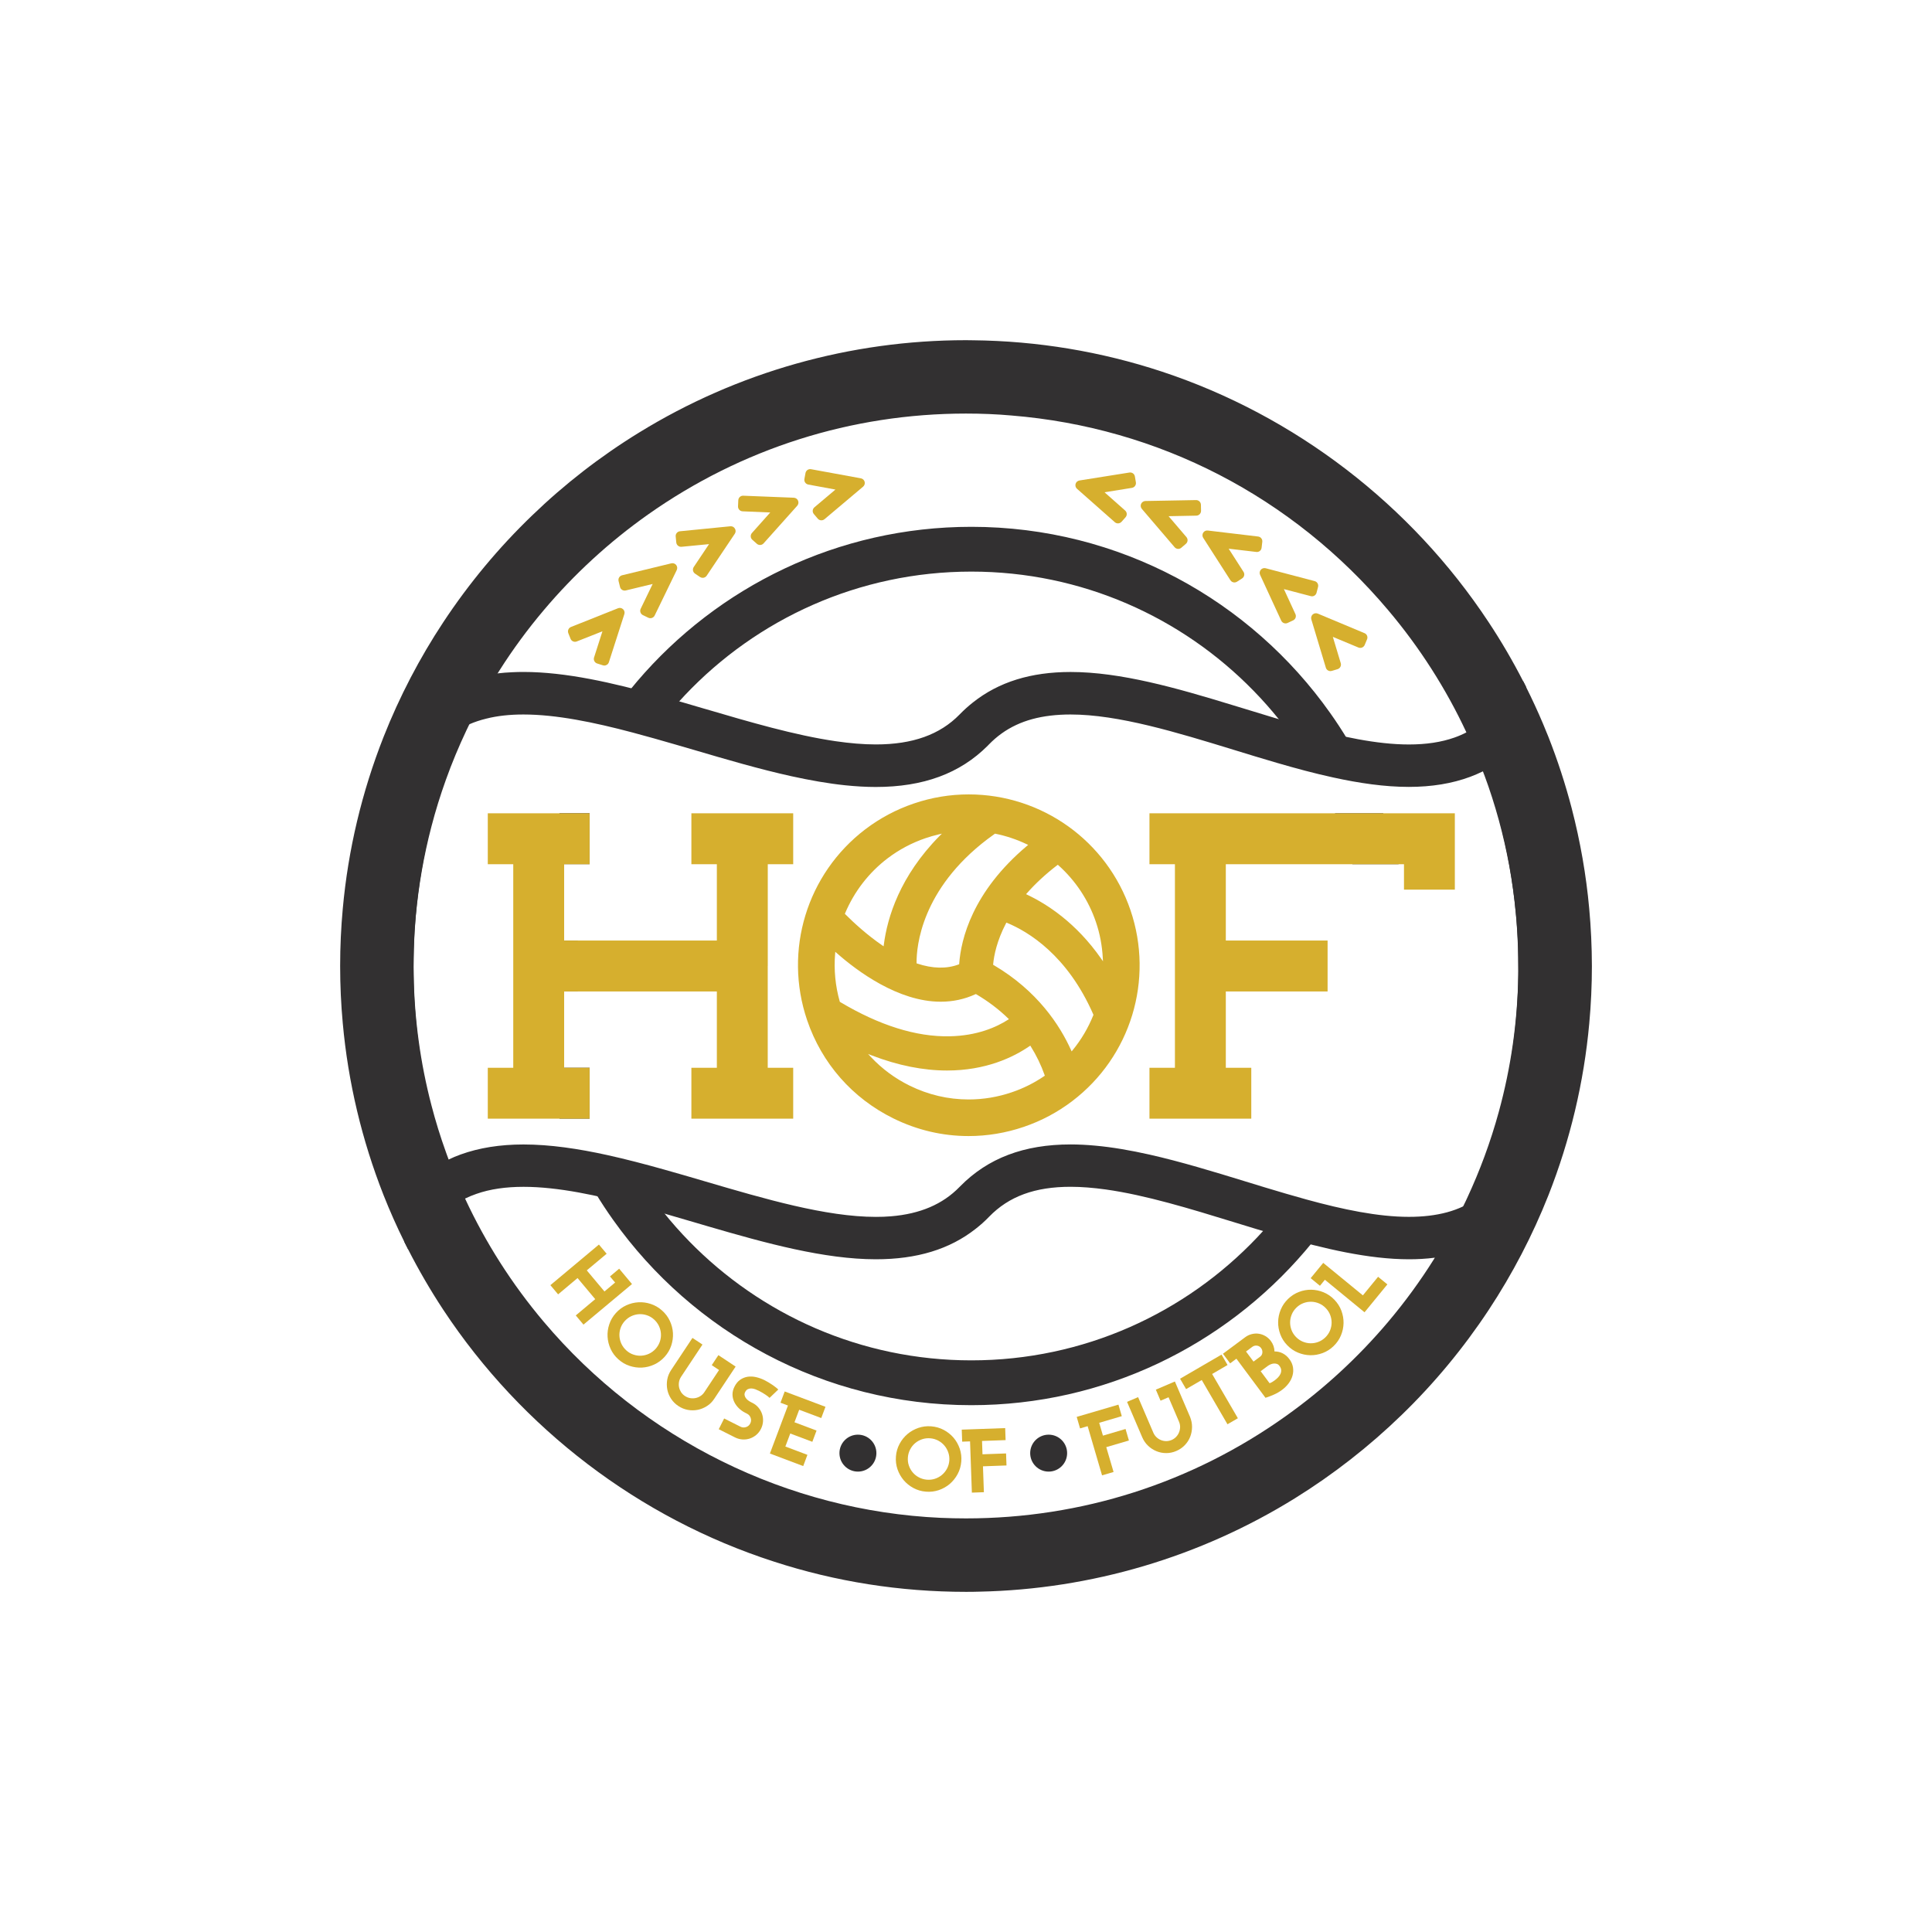 <?xml version="1.0" encoding="utf-8"?>
<!-- Generator: Adobe Illustrator 22.0.0, SVG Export Plug-In . SVG Version: 6.00 Build 0)  -->
<svg version="1.1" id="Layer_1" xmlns="http://www.w3.org/2000/svg" xmlns:xlink="http://www.w3.org/1999/xlink" x="0px" y="0px"
	 viewBox="0 0 50 50" style="enable-background:new 0 0 50 50;" xml:space="preserve">
<style type="text/css">
	.st0{fill:none;}
	.st1{fill:#323031;}
	.st2{fill-rule:evenodd;clip-rule:evenodd;fill:#D6AF2E;}
	.st3{fill:#D6AF2E;}
</style>
<rect x="0" class="st0" width="50" height="50"/>
<g>
	<path class="st1" d="M15.259,27.634H14.6v-1.976h0.353c-0.014-0.217-0.021-0.438-0.021-0.659c0-0.221,0.007-0.441,0.021-0.659H14.6
		v-1.976h0.659v-1.318H14.48c-0.458,1.231-0.708,2.563-0.708,3.952s0.251,2.72,0.708,3.951h0.779V27.634z"/>
	<path class="st1" d="M17.731,17.985c1.861-1.965,4.493-3.192,7.408-3.192c2.859,0,5.448,1.182,7.302,3.083
		c0.473,0.484,0.898,1.015,1.268,1.585c0.525,0.15,1.05,0.288,1.566,0.399c-0.249-0.489-0.532-0.958-0.847-1.403
		c-2.06-2.916-5.457-4.823-9.289-4.823c-3.46,0-6.564,1.554-8.651,4.001c-0.271,0.318-0.525,0.651-0.76,0.998
		c0.394,0.102,0.792,0.213,1.188,0.326C17.167,18.617,17.439,18.292,17.731,17.985z"/>
	<path class="st1" d="M32.54,32.019c-1.861,1.963-4.491,3.187-7.402,3.187c-2.859,0-5.447-1.182-7.302-3.082
		c-0.466-0.477-0.886-1.001-1.252-1.561c-0.526-0.145-1.051-0.279-1.567-0.391c0.251,0.488,0.535,0.955,0.851,1.399
		c2.061,2.9,5.448,4.795,9.269,4.795c3.452,0,6.549-1.547,8.635-3.984c0.272-0.316,0.527-0.648,0.762-0.994
		c-0.391-0.104-0.787-0.22-1.182-0.337C33.102,31.391,32.83,31.714,32.54,32.019z"/>
	<path class="st1" d="M35.796,21.048h-1.247c0.179,0.425,0.33,0.865,0.451,1.318h1.196C36.089,21.916,35.955,21.476,35.796,21.048z"
		/>
</g>
<g>
	<g>
		<path class="st1" d="M41.129,23.517c-0.078-0.867-0.231-1.743-0.455-2.604c-0.162-0.621-0.364-1.241-0.602-1.845l-0.028-0.068
			c-0.036-0.09-0.072-0.18-0.11-0.268c-0.137-0.324-0.285-0.645-0.443-0.96c-0.008-0.016-0.016-0.032-0.024-0.049
			c-0.017-0.033-0.034-0.066-0.051-0.099c-0.269-0.524-0.567-1.034-0.891-1.523c-2.009-3.043-5.012-5.346-8.458-6.485
			c-1.577-0.52-3.222-0.793-4.888-0.81h-0.011c-0.051-0.002-0.104-0.002-0.155-0.002H25c-2.992,0-5.917,0.826-8.458,2.389
			c-1.002,0.615-1.935,1.339-2.773,2.149c-0.864,0.831-1.635,1.759-2.295,2.758c-0.613,0.927-1.134,1.926-1.546,2.968
			c-0.563,1.428-0.919,2.925-1.057,4.448C8.826,24.003,8.803,24.502,8.803,25c0,0.497,0.023,0.997,0.068,1.483
			c0.138,1.524,0.494,3.022,1.057,4.451c0.162,0.408,0.341,0.812,0.537,1.207c0.01,0.022,0.021,0.042,0.032,0.063
			c0.022,0.044,0.044,0.089,0.067,0.133c0.274,0.537,0.578,1.059,0.909,1.562c2.032,3.077,5.071,5.392,8.556,6.515
			c1.597,0.52,3.269,0.783,4.971,0.783c0.124,0,0.241-0.001,0.348-0.005c2.893-0.06,5.716-0.897,8.168-2.419
			c0.994-0.617,1.921-1.342,2.757-2.153c0.842-0.815,1.601-1.73,2.255-2.72c0.614-0.93,1.134-1.928,1.545-2.966
			c0.563-1.428,0.919-2.926,1.057-4.448c0.045-0.488,0.068-0.987,0.068-1.485C41.197,24.502,41.174,24.003,41.129,23.517z
			 M37.113,32.583c-0.355,0.567-0.754,1.113-1.187,1.626c-0.777,0.92-1.668,1.741-2.649,2.439c-2.428,1.732-5.29,2.648-8.277,2.648
			c-0.215,0-0.434-0.005-0.65-0.014c-3.961-0.179-7.708-2.028-10.278-5.075c-0.819-0.97-1.503-2.041-2.035-3.186
			c-0.02-0.042-0.039-0.084-0.059-0.126c-0.002-0.004-0.003-0.007-0.005-0.011c-0.131-0.288-0.253-0.582-0.362-0.875
			c-0.016-0.041-0.032-0.083-0.046-0.124c-0.002-0.005-0.004-0.012-0.006-0.017c-0.006-0.017-0.012-0.035-0.019-0.053
			c-0.142-0.394-0.268-0.8-0.374-1.209c-0.287-1.098-0.442-2.233-0.46-3.377c-0.001-0.067-0.002-0.135-0.002-0.203
			c0-0.078,0.001-0.156,0.002-0.234c0.001-0.078,0.003-0.156,0.005-0.234c0.003-0.078,0.005-0.156,0.009-0.234
			c0.003-0.078,0.008-0.156,0.012-0.234c0.005-0.078,0.011-0.155,0.017-0.233c0.004-0.053,0.009-0.107,0.013-0.16
			c0.071-0.779,0.206-1.55,0.403-2.305c0.106-0.408,0.231-0.811,0.374-1.209c0.156-0.437,0.335-0.865,0.533-1.284
			c0.025-0.052,0.049-0.103,0.075-0.155c0.032-0.066,0.064-0.131,0.097-0.196c0.162-0.32,0.34-0.639,0.53-0.952
			c0.034-0.056,0.068-0.112,0.104-0.168c0.017-0.028,0.035-0.056,0.053-0.084c0.34-0.536,0.724-1.059,1.14-1.551
			c0.788-0.934,1.695-1.767,2.695-2.474c2.423-1.711,5.27-2.616,8.234-2.616c0.401,0,0.797,0.016,1.176,0.05
			c3.807,0.309,7.271,2.098,9.75,5.038c0.813,0.963,1.494,2.027,2.024,3.162c0.014,0.029,0.028,0.058,0.041,0.087
			c0.002,0.003,0.002,0.005,0.004,0.008c0.139,0.3,0.267,0.608,0.383,0.915c0.01,0.026,0.02,0.053,0.03,0.08
			c0.003,0.005,0.005,0.012,0.007,0.017c0,0.001,0.001,0.001,0.001,0.002c0.141,0.379,0.266,0.77,0.373,1.161
			c0.216,0.789,0.364,1.597,0.442,2.414c0.005,0.054,0.01,0.109,0.015,0.163c0.006,0.081,0.012,0.162,0.018,0.244
			c0.005,0.081,0.01,0.162,0.014,0.244c0.005,0.082,0.008,0.163,0.01,0.245c0.003,0.082,0.005,0.163,0.005,0.245
			c0.002,0.082,0.002,0.164,0.002,0.246c0,0.071-0.001,0.142-0.002,0.213c-0.019,1.199-0.189,2.388-0.504,3.537
			c-0.107,0.392-0.232,0.779-0.373,1.161c-0.133,0.359-0.28,0.712-0.441,1.059c-0.035,0.076-0.07,0.151-0.108,0.225
			c-0.023,0.05-0.048,0.1-0.073,0.149c-0.164,0.327-0.34,0.648-0.526,0.957c-0.045,0.075-0.09,0.149-0.137,0.223
			C37.126,32.562,37.119,32.573,37.113,32.583z"/>
	</g>
</g>
<polygon class="st2" points="29.748,21.048 29.748,22.366 30.407,22.366 30.407,27.634 29.748,27.634 29.748,28.951 32.383,28.951 
	32.383,27.634 31.724,27.634 31.724,25.659 34.358,25.659 34.358,24.341 31.724,24.341 31.724,22.366 36.335,22.366 36.335,23.024 
	37.651,23.024 37.651,21.048 "/>
<polygon class="st2" points="19.869,27.634 19.869,25 19.87,25 19.87,22.366 20.528,22.366 20.528,21.048 17.893,21.048 
	17.893,22.366 18.552,22.366 18.552,24.341 14.6,24.341 14.6,22.366 15.259,22.366 15.259,21.048 12.624,21.048 12.624,22.366 
	13.283,22.366 13.283,25 13.283,27.634 12.624,27.634 12.624,28.951 15.259,28.951 15.259,27.634 14.6,27.634 14.6,25.659 
	18.552,25.659 18.552,25 18.552,25 18.552,27.634 17.893,27.634 17.893,28.951 20.528,28.951 20.528,27.634 "/>
<path class="st3" d="M29.257,23.556c-0.61-1.793-2.293-2.997-4.188-2.997c-0.482,0-0.96,0.079-1.42,0.236
	c-0.454,0.154-0.875,0.379-1.254,0.666c-1.514,1.153-2.12,3.138-1.507,4.941c0.38,1.118,1.172,2.02,2.232,2.542
	c0.615,0.303,1.271,0.457,1.948,0.457c0.483,0,0.964-0.08,1.428-0.238c0.454-0.154,0.875-0.379,1.254-0.667
	C29.265,27.344,29.87,25.358,29.257,23.556z M25.069,28.454c-0.532,0-1.047-0.121-1.53-0.359c-0.378-0.186-0.715-0.436-1.001-0.741
	l-0.072-0.077l0.098,0.038c0.674,0.259,1.328,0.39,1.945,0.39c1.004,0,1.715-0.342,2.134-0.63l0.021-0.014l0.013,0.021
	c0.147,0.236,0.267,0.484,0.357,0.739l0.006,0.018l-0.015,0.01c-0.261,0.178-0.541,0.318-0.834,0.417
	C25.827,28.391,25.449,28.454,25.069,28.454z M26.58,21.89c-1.42,1.194-1.71,2.423-1.756,3.05l-0.001,0.015l-0.014,0.005
	c-0.311,0.117-0.674,0.109-1.071-0.023l-0.017-0.006l0-0.017c-0.003-0.42,0.122-1.894,1.835-3.197
	c0.061-0.046,0.123-0.092,0.186-0.136l0.009-0.006l0.01,0.002c0.281,0.057,0.555,0.149,0.814,0.273l0.034,0.016L26.58,21.89z
	 M25.243,25.731l0.012-0.005l0.011,0.006c0.305,0.179,0.582,0.389,0.823,0.623l0.022,0.021l-0.026,0.016
	c-0.294,0.188-0.795,0.415-1.513,0.427c-0.863,0.017-1.816-0.283-2.829-0.887l-0.008-0.005l-0.003-0.009
	c-0.114-0.404-0.154-0.821-0.119-1.238l0.004-0.048l0.036,0.032c0.534,0.471,1.594,1.26,2.69,1.26
	C24.659,25.925,24.962,25.86,25.243,25.731z M25.703,24.953c0.022-0.234,0.097-0.607,0.332-1.057l0.01-0.019l0.02,0.008
	c0.545,0.226,1.559,0.834,2.23,2.37l0.004,0.009l-0.004,0.009c-0.132,0.329-0.312,0.634-0.536,0.907l-0.025,0.03l-0.016-0.035
	c-0.286-0.635-0.866-1.532-2.004-2.2l-0.013-0.008L25.703,24.953z M26.555,23.141l0.021-0.024c0.221-0.251,0.484-0.495,0.784-0.725
	l0.016-0.012l0.015,0.013c0.444,0.397,0.78,0.904,0.971,1.468c0.101,0.295,0.161,0.608,0.178,0.932l0.005,0.085l-0.048-0.069
	c-0.645-0.924-1.396-1.409-1.912-1.653L26.555,23.141z M24.316,21.634c-1.027,1.041-1.352,2.106-1.443,2.817l-0.005,0.039
	l-0.033-0.022c-0.401-0.275-0.743-0.591-0.959-0.807l-0.011-0.011l0.006-0.015c0.236-0.562,0.616-1.053,1.098-1.42
	c0.298-0.227,0.63-0.403,0.986-0.524c0.106-0.036,0.22-0.069,0.339-0.097l0.082-0.019L24.316,21.634z"/>
<path class="st1" d="M39.468,17.722c-0.017-0.033-0.034-0.066-0.051-0.099l-0.844,0.868c-0.173,0.179-0.364,0.324-0.577,0.44
	c-0.015,0.008-0.029,0.016-0.045,0.023c-0.098,0.051-0.202,0.096-0.31,0.134c-0.34,0.12-0.73,0.179-1.179,0.179
	c-0.825,0-1.77-0.204-2.741-0.475c-0.491-0.136-0.988-0.288-1.481-0.44c-0.121-0.036-0.241-0.073-0.362-0.11
	c-1.424-0.436-2.878-0.851-4.169-0.851c-1.028,0-1.86,0.257-2.528,0.787c-0.121,0.095-0.236,0.199-0.346,0.312
	c-0.508,0.522-1.216,0.776-2.167,0.776c-0.33,0-0.68-0.031-1.044-0.084c-1.055-0.154-2.225-0.497-3.367-0.833
	c-0.006-0.002-0.013-0.003-0.019-0.005c-0.382-0.113-0.768-0.226-1.153-0.333c-1.224-0.341-2.441-0.621-3.535-0.621
	c-0.099,0-0.197,0.002-0.292,0.007c-0.13,0.006-0.256,0.015-0.379,0.03c-0.035,0.005-0.07,0.009-0.104,0.014
	c-0.882,0.123-1.591,0.47-2.154,1.048l-0.157,0.16v13.49c0.01,0.022,0.021,0.042,0.032,0.063c0.022,0.044,0.044,0.089,0.067,0.133
	l0.821-0.845c0.172-0.177,0.368-0.324,0.588-0.439c0.021-0.011,0.042-0.022,0.063-0.032c0.094-0.046,0.191-0.085,0.293-0.121
	c0.353-0.124,0.759-0.183,1.222-0.183c0.886,0,1.911,0.219,2.961,0.502c0.482,0.13,0.969,0.272,1.451,0.414
	c0.124,0.036,0.25,0.073,0.374,0.11c1.486,0.434,3.001,0.849,4.332,0.849c1.061,0,1.911-0.259,2.583-0.789
	c0.121-0.094,0.237-0.197,0.346-0.311c0.514-0.529,1.186-0.776,2.112-0.776c0.288,0,0.59,0.026,0.904,0.069
	c1.038,0.145,2.193,0.5,3.319,0.846c0.013,0.004,0.026,0.008,0.039,0.012c0.379,0.117,0.762,0.234,1.143,0.344
	c1.155,0.332,2.305,0.604,3.349,0.605c0,0,0,0,0.001,0c0.11,0,0.217-0.003,0.323-0.009c0.118-0.007,0.233-0.017,0.346-0.032
	c0.046-0.005,0.092-0.012,0.137-0.019c0.834-0.13,1.515-0.473,2.066-1.04l0.156-0.159V17.771
	C39.483,17.755,39.475,17.738,39.468,17.722z M39.293,25.24c-0.017,1.239-0.186,2.467-0.504,3.655
	c-0.107,0.401-0.232,0.797-0.373,1.188v0.782c-0.136,0.119-0.282,0.22-0.441,0.303c-0.036,0.019-0.071,0.036-0.108,0.053
	c-0.131,0.062-0.271,0.113-0.418,0.153c-0.293,0.079-0.619,0.118-0.987,0.118h-0.001c-0.797,0-1.707-0.19-2.643-0.447
	c-0.363-0.099-0.73-0.209-1.096-0.319c-0.161-0.05-0.322-0.098-0.483-0.148c-0.828-0.254-1.672-0.513-2.494-0.698
	c-0.477-0.107-0.947-0.19-1.402-0.231c-0.215-0.02-0.428-0.031-0.636-0.031c-1.205,0-2.14,0.354-2.857,1.083
	c-0.005,0.005-0.012,0.012-0.018,0.018c-0.435,0.447-1.018,0.697-1.774,0.759c-0.126,0.011-0.256,0.015-0.392,0.015
	c-1.291,0-2.877-0.466-4.41-0.916c-0.36-0.105-0.721-0.213-1.083-0.313c-0.488-0.137-0.974-0.264-1.453-0.37
	c-0.753-0.166-1.486-0.275-2.172-0.275c-0.611,0-1.151,0.087-1.629,0.26c-0.107,0.038-0.21,0.082-0.311,0.131
	c-0.015,0.006-0.031,0.014-0.046,0.022c-0.008,0.004-0.016,0.008-0.025,0.012v-0.083c-0.142-0.404-0.268-0.82-0.374-1.238
	c-0.29-1.135-0.445-2.309-0.46-3.492c-0.001-0.067-0.002-0.135-0.002-0.203c0-0.078,0.001-0.156,0.002-0.234
	c0.002-0.078,0.003-0.156,0.005-0.234c0.003-0.078,0.005-0.156,0.009-0.234c0.004-0.077,0.008-0.155,0.012-0.234
	c0.005-0.078,0.011-0.155,0.017-0.233c0.004-0.053,0.009-0.107,0.013-0.16c0.071-0.801,0.206-1.592,0.403-2.366
	c0.106-0.418,0.231-0.831,0.374-1.239V19.12c0.16-0.138,0.337-0.251,0.533-0.343c0.025-0.012,0.049-0.022,0.075-0.032
	c0.138-0.06,0.285-0.109,0.442-0.147c0.288-0.073,0.608-0.107,0.96-0.107c0.849,0,1.826,0.201,2.83,0.468
	c0.365,0.097,0.735,0.202,1.103,0.309c0.159,0.046,0.319,0.093,0.478,0.139c0.839,0.247,1.693,0.498,2.522,0.681
	c0.479,0.105,0.949,0.189,1.403,0.236c0.267,0.027,0.527,0.043,0.782,0.043c1.233,0,2.182-0.35,2.899-1.069
	c0.01-0.01,0.02-0.021,0.03-0.031c0.414-0.426,0.929-0.668,1.597-0.747c0.162-0.019,0.334-0.029,0.515-0.029
	c1.243,0,2.757,0.465,4.222,0.914c0.373,0.115,0.749,0.23,1.124,0.339c0.487,0.142,0.973,0.273,1.452,0.377
	c0.675,0.148,1.334,0.244,1.955,0.244c0.595,0,1.123-0.087,1.591-0.261c0.111-0.043,0.22-0.088,0.326-0.14
	c0.01-0.005,0.02-0.009,0.03-0.015c0.002-0.002,0.005-0.002,0.008-0.004v0.024c0.141,0.388,0.266,0.789,0.373,1.188
	c0.217,0.811,0.366,1.641,0.442,2.48c0.005,0.054,0.01,0.109,0.015,0.163c0.006,0.081,0.012,0.162,0.018,0.244
	c0.005,0.081,0.01,0.162,0.014,0.244c0.005,0.082,0.008,0.163,0.01,0.245c0.003,0.082,0.005,0.163,0.005,0.245
	c0.002,0.082,0.002,0.164,0.002,0.246C39.295,25.098,39.295,25.169,39.293,25.24z"/>
<g>
	<path class="st3" d="M14.901,34.043l0.503-0.421l-0.457-0.546l-0.503,0.422l-0.2-0.238l1.256-1.051l0.2,0.238l-0.514,0.43
		l0.457,0.546l0.276-0.231l-0.133-0.158l0.238-0.2l0.332,0.397L15.1,34.281L14.901,34.043z"/>
	<path class="st3" d="M16.931,35.314c-0.102,0.047-0.207,0.073-0.315,0.079c-0.108,0.006-0.215-0.009-0.322-0.044
		c-0.107-0.035-0.204-0.092-0.291-0.17c-0.087-0.077-0.153-0.167-0.2-0.269c-0.047-0.102-0.073-0.207-0.079-0.315
		c-0.006-0.108,0.008-0.215,0.044-0.322c0.035-0.107,0.092-0.204,0.17-0.291c0.077-0.086,0.167-0.153,0.269-0.2
		c0.102-0.047,0.207-0.073,0.315-0.079c0.108-0.006,0.215,0.008,0.322,0.044c0.107,0.035,0.203,0.091,0.29,0.169
		c0.088,0.078,0.155,0.168,0.202,0.27c0.047,0.101,0.074,0.206,0.08,0.314c0.006,0.108-0.009,0.215-0.044,0.322
		c-0.035,0.107-0.092,0.204-0.17,0.291C17.123,35.2,17.033,35.267,16.931,35.314z M17.077,34.722
		c0.023-0.067,0.032-0.135,0.028-0.204c-0.004-0.069-0.021-0.135-0.051-0.2c-0.03-0.064-0.073-0.121-0.128-0.171
		c-0.055-0.05-0.117-0.086-0.184-0.108c-0.067-0.023-0.135-0.032-0.204-0.028c-0.069,0.004-0.135,0.021-0.2,0.051
		c-0.064,0.03-0.121,0.073-0.171,0.128c-0.05,0.056-0.086,0.117-0.108,0.184c-0.023,0.067-0.032,0.135-0.028,0.204
		c0.004,0.069,0.021,0.135,0.051,0.2c0.03,0.064,0.073,0.121,0.128,0.171c0.055,0.05,0.117,0.086,0.184,0.108
		c0.067,0.023,0.135,0.032,0.204,0.028c0.069-0.004,0.135-0.021,0.2-0.051c0.064-0.03,0.121-0.073,0.171-0.128
		C17.018,34.85,17.054,34.789,17.077,34.722z"/>
	<path class="st3" d="M18.297,36.388c-0.075,0.048-0.154,0.081-0.238,0.098c-0.084,0.017-0.17,0.018-0.257,0.002
		c-0.088-0.016-0.17-0.05-0.247-0.101c-0.077-0.051-0.14-0.114-0.188-0.188c-0.048-0.074-0.081-0.153-0.097-0.237
		c-0.016-0.084-0.017-0.17-0.002-0.257c0.015-0.087,0.049-0.17,0.1-0.247l0.553-0.833l0.259,0.172l-0.553,0.833
		c-0.027,0.041-0.045,0.085-0.054,0.133c-0.008,0.047-0.008,0.094,0.001,0.139c0.009,0.045,0.027,0.087,0.052,0.127
		c0.026,0.039,0.059,0.073,0.101,0.1c0.041,0.027,0.085,0.045,0.133,0.054c0.047,0.008,0.094,0.008,0.139-0.001
		c0.045-0.009,0.088-0.026,0.128-0.052c0.04-0.025,0.074-0.059,0.101-0.1l0.381-0.574L18.42,35.33l0.172-0.259l0.446,0.296
		l-0.553,0.833C18.434,36.278,18.371,36.341,18.297,36.388z"/>
	<path class="st3" d="M19.572,37.135c-0.051,0.043-0.107,0.074-0.167,0.094c-0.06,0.02-0.124,0.028-0.19,0.024
		c-0.066-0.004-0.131-0.022-0.193-0.053l-0.421-0.212l0.14-0.278l0.421,0.212c0.047,0.024,0.095,0.027,0.145,0.011
		c0.05-0.016,0.087-0.048,0.11-0.095c0.024-0.047,0.027-0.095,0.01-0.144c-0.017-0.049-0.049-0.086-0.096-0.109l-0.043-0.022
		c-0.064-0.032-0.12-0.072-0.17-0.121c-0.05-0.049-0.089-0.103-0.117-0.162c-0.028-0.059-0.043-0.122-0.044-0.188
		c-0.001-0.066,0.016-0.134,0.05-0.203c0.04-0.08,0.09-0.141,0.15-0.182c0.06-0.041,0.124-0.066,0.193-0.077
		c0.069-0.01,0.141-0.007,0.216,0.01c0.075,0.017,0.147,0.043,0.218,0.078c0.035,0.017,0.069,0.036,0.104,0.057
		c0.034,0.021,0.068,0.042,0.1,0.064c0.032,0.022,0.062,0.043,0.088,0.064c0.027,0.021,0.048,0.04,0.066,0.058l-0.226,0.216
		c-0.009-0.01-0.022-0.022-0.04-0.036c-0.018-0.014-0.039-0.03-0.064-0.046c-0.025-0.017-0.051-0.034-0.081-0.051
		c-0.029-0.017-0.059-0.033-0.088-0.048c-0.03-0.015-0.062-0.029-0.096-0.042s-0.067-0.019-0.1-0.021
		c-0.033-0.001-0.064,0.005-0.092,0.018c-0.028,0.013-0.052,0.039-0.071,0.076c-0.014,0.028-0.019,0.054-0.014,0.08
		c0.004,0.026,0.015,0.05,0.031,0.073c0.016,0.023,0.036,0.043,0.058,0.06c0.022,0.017,0.045,0.032,0.069,0.044l0.044,0.022
		c0.062,0.031,0.115,0.072,0.157,0.123c0.043,0.051,0.074,0.107,0.094,0.167c0.02,0.06,0.028,0.123,0.024,0.189
		c-0.004,0.066-0.021,0.13-0.052,0.192C19.664,37.04,19.623,37.092,19.572,37.135z"/>
	<path class="st3" d="M19.925,37.617l0.467-1.242l-0.193-0.073l0.109-0.291l1.055,0.397l-0.109,0.291l-0.571-0.215l-0.122,0.324
		l0.571,0.215l-0.109,0.291l-0.571-0.215l-0.127,0.337l0.571,0.215l-0.109,0.291L19.925,37.617z"/>
	<path class="st3" d="M24.783,38.15c-0.053,0.099-0.121,0.183-0.203,0.254c-0.082,0.07-0.177,0.123-0.283,0.16
		c-0.106,0.036-0.218,0.05-0.335,0.04c-0.116-0.009-0.223-0.041-0.322-0.094c-0.099-0.053-0.183-0.121-0.253-0.203
		c-0.07-0.083-0.123-0.177-0.16-0.283c-0.036-0.106-0.05-0.218-0.04-0.335c0.009-0.116,0.041-0.223,0.094-0.322
		c0.053-0.099,0.121-0.183,0.203-0.253c0.082-0.07,0.177-0.123,0.283-0.16c0.106-0.036,0.217-0.05,0.333-0.041
		c0.117,0.01,0.225,0.04,0.324,0.093c0.099,0.052,0.183,0.12,0.254,0.202c0.07,0.082,0.123,0.177,0.16,0.283
		c0.036,0.106,0.05,0.218,0.04,0.335C24.868,37.944,24.836,38.052,24.783,38.15z M24.542,37.591
		c-0.023-0.067-0.056-0.127-0.101-0.18c-0.045-0.053-0.098-0.095-0.161-0.129c-0.063-0.033-0.131-0.053-0.205-0.059
		c-0.074-0.006-0.145,0.002-0.212,0.025c-0.067,0.023-0.127,0.056-0.18,0.101c-0.053,0.045-0.095,0.098-0.128,0.161
		c-0.033,0.063-0.053,0.131-0.059,0.205c-0.006,0.074,0.002,0.145,0.025,0.212c0.023,0.067,0.056,0.127,0.101,0.18
		c0.045,0.053,0.098,0.095,0.161,0.128c0.063,0.033,0.131,0.053,0.205,0.059c0.074,0.006,0.145-0.002,0.212-0.025
		c0.067-0.022,0.127-0.056,0.18-0.101c0.053-0.045,0.095-0.098,0.129-0.161c0.033-0.063,0.053-0.131,0.059-0.205
		C24.573,37.728,24.565,37.658,24.542,37.591z"/>
	<path class="st3" d="M25.439,37.948l0.024,0.67l-0.311,0.011l-0.047-1.326l-0.204,0.007l-0.011-0.311l1.124-0.04l0.011,0.311
		l-0.61,0.022l0.012,0.345l0.61-0.022l0.011,0.311L25.439,37.948z"/>
	<path class="st3" d="M28.63,37.452l0.189,0.643l-0.298,0.087l-0.373-1.273l-0.196,0.058l-0.087-0.298l1.08-0.317l0.087,0.298
		l-0.585,0.172l0.097,0.332l0.585-0.172l0.087,0.298L28.63,37.452z"/>
	<path class="st3" d="M30.85,36.931c-0.001,0.089-0.017,0.173-0.048,0.253c-0.031,0.08-0.078,0.152-0.139,0.216
		c-0.062,0.064-0.135,0.115-0.22,0.151c-0.085,0.037-0.172,0.055-0.261,0.055c-0.088,0-0.172-0.016-0.252-0.049
		c-0.079-0.032-0.152-0.079-0.216-0.139c-0.065-0.061-0.115-0.134-0.152-0.219l-0.394-0.919l0.286-0.122l0.394,0.919
		c0.02,0.046,0.047,0.085,0.082,0.118c0.035,0.033,0.074,0.058,0.117,0.075c0.043,0.017,0.088,0.026,0.135,0.026
		c0.047,0,0.093-0.01,0.139-0.029c0.045-0.02,0.085-0.047,0.118-0.082c0.033-0.035,0.058-0.074,0.075-0.117
		c0.017-0.043,0.026-0.088,0.027-0.135c0.001-0.047-0.009-0.094-0.028-0.139l-0.271-0.633l-0.207,0.089l-0.122-0.286l0.493-0.211
		l0.394,0.919C30.833,36.756,30.851,36.843,30.85,36.931z"/>
	<path class="st3" d="M31.37,35.559l0.666,1.145l-0.269,0.156l-0.666-1.145l-0.405,0.235l-0.156-0.269l1.073-0.624l0.156,0.269
		L31.37,35.559z"/>
	<path class="st3" d="M33.462,35.384c0.012,0.074,0.008,0.146-0.012,0.217c-0.02,0.071-0.053,0.137-0.1,0.2
		c-0.047,0.063-0.103,0.118-0.167,0.166c-0.066,0.049-0.135,0.09-0.207,0.122c-0.072,0.033-0.147,0.061-0.225,0.086l-0.753-1.012
		l-0.162,0.121l-0.186-0.249l0.577-0.429c0.052-0.039,0.109-0.065,0.17-0.08c0.061-0.015,0.122-0.018,0.181-0.009
		c0.06,0.009,0.117,0.029,0.171,0.061c0.054,0.032,0.101,0.074,0.14,0.126c0.061,0.082,0.092,0.172,0.095,0.271
		c0.076-0.001,0.148,0.016,0.213,0.05c0.066,0.034,0.122,0.082,0.168,0.144C33.418,35.237,33.45,35.31,33.462,35.384z
		 M32.532,34.825c-0.044-0.006-0.084,0.004-0.121,0.03l-0.164,0.122l0.194,0.261l0.171-0.127c0.035-0.026,0.054-0.061,0.058-0.104
		c0.004-0.044-0.007-0.083-0.032-0.117C32.612,34.853,32.576,34.832,32.532,34.825z M33.049,35.299
		c-0.025-0.009-0.052-0.013-0.081-0.011c-0.029,0.002-0.057,0.009-0.085,0.021c-0.028,0.012-0.054,0.027-0.078,0.045l-0.179,0.133
		l0.231,0.311c0.023-0.008,0.047-0.019,0.07-0.033c0.023-0.014,0.044-0.028,0.061-0.041c0.03-0.022,0.059-0.047,0.086-0.075
		c0.027-0.028,0.048-0.058,0.063-0.09c0.015-0.032,0.022-0.066,0.02-0.1c-0.001-0.035-0.016-0.07-0.042-0.106
		C33.097,35.326,33.074,35.308,33.049,35.299z"/>
	<path class="st3" d="M34.715,33.921c0.039,0.105,0.058,0.212,0.056,0.32c-0.002,0.108-0.024,0.214-0.067,0.318
		c-0.043,0.104-0.106,0.196-0.191,0.278c-0.083,0.081-0.178,0.141-0.283,0.18c-0.105,0.039-0.212,0.058-0.32,0.056
		c-0.108-0.002-0.214-0.024-0.318-0.067c-0.104-0.043-0.196-0.106-0.278-0.191c-0.081-0.083-0.141-0.178-0.18-0.283
		c-0.039-0.105-0.058-0.212-0.056-0.32c0.002-0.108,0.024-0.214,0.067-0.318s0.106-0.196,0.189-0.277
		c0.084-0.082,0.179-0.142,0.284-0.182c0.104-0.04,0.211-0.059,0.319-0.057c0.108,0.002,0.214,0.024,0.318,0.067
		c0.104,0.043,0.196,0.106,0.278,0.191C34.615,33.721,34.676,33.816,34.715,33.921z M34.135,33.732
		c-0.065-0.027-0.132-0.042-0.201-0.043c-0.069-0.001-0.137,0.011-0.203,0.036c-0.066,0.025-0.126,0.064-0.179,0.115
		c-0.053,0.052-0.094,0.11-0.121,0.176c-0.027,0.065-0.042,0.133-0.043,0.202c-0.001,0.069,0.011,0.137,0.036,0.203
		c0.025,0.066,0.064,0.126,0.115,0.179c0.052,0.053,0.11,0.094,0.175,0.121c0.065,0.027,0.132,0.042,0.202,0.043
		c0.069,0.001,0.137-0.011,0.203-0.036c0.066-0.025,0.126-0.064,0.179-0.115c0.053-0.052,0.094-0.11,0.121-0.175
		c0.027-0.065,0.042-0.133,0.043-0.202c0.001-0.069-0.011-0.137-0.036-0.203c-0.025-0.066-0.064-0.126-0.115-0.179
		C34.259,33.8,34.201,33.759,34.135,33.732z"/>
	<path class="st3" d="M35.314,33.962l-1.026-0.842l-0.128,0.156l-0.24-0.197l0.325-0.396l1.026,0.841l0.394-0.481l0.24,0.197
		L35.314,33.962z"/>
</g>
<g>
	<path class="st3" d="M22.28,12.379l-1.29-0.236c-0.032-0.006-0.066,0.001-0.093,0.02c-0.027,0.019-0.045,0.047-0.051,0.08
		l-0.028,0.153c-0.012,0.067,0.032,0.131,0.099,0.144l0.704,0.13l-0.544,0.459c-0.052,0.044-0.059,0.122-0.015,0.174l0.101,0.119
		c0.024,0.029,0.059,0.044,0.095,0.044c0.028,0,0.056-0.01,0.08-0.029l0.999-0.842c0.037-0.031,0.052-0.08,0.04-0.126
		C22.365,12.423,22.327,12.388,22.28,12.379z"/>
	<path class="st3" d="M20.545,12.881l-1.31-0.052c-0.068-0.003-0.126,0.05-0.128,0.119L19.1,13.104
		c-0.003,0.068,0.05,0.126,0.118,0.129l0.716,0.03l-0.474,0.531c-0.022,0.025-0.033,0.057-0.031,0.09
		c0.002,0.033,0.017,0.064,0.041,0.085l0.117,0.104c0.024,0.021,0.053,0.031,0.082,0.031c0.034,0,0.068-0.014,0.092-0.041
		l0.871-0.974c0.032-0.036,0.04-0.087,0.022-0.131S20.593,12.883,20.545,12.881z"/>
	<path class="st3" d="M18.902,13.62l-1.304,0.129c-0.033,0.003-0.063,0.019-0.084,0.045c-0.021,0.025-0.031,0.058-0.027,0.091
		l0.015,0.155c0.007,0.068,0.068,0.117,0.135,0.111l0.713-0.069l-0.396,0.592c-0.038,0.057-0.023,0.134,0.034,0.172l0.129,0.087
		c0.021,0.014,0.045,0.021,0.069,0.021c0.04,0,0.079-0.019,0.103-0.055l0.728-1.086c0.027-0.04,0.028-0.091,0.003-0.132
		C18.995,13.638,18.95,13.615,18.902,13.62z"/>
	<path class="st3" d="M17.374,14.579L16.1,14.888c-0.032,0.008-0.059,0.028-0.077,0.056c-0.017,0.028-0.022,0.062-0.014,0.094
		l0.037,0.152c0.016,0.066,0.083,0.107,0.149,0.091l0.696-0.168l-0.31,0.641c-0.03,0.061-0.004,0.135,0.057,0.165l0.14,0.068
		c0.017,0.008,0.036,0.012,0.054,0.012c0.014,0,0.027-0.002,0.04-0.007c0.031-0.011,0.057-0.033,0.071-0.063l0.571-1.176
		c0.021-0.043,0.015-0.094-0.015-0.132C17.469,14.584,17.42,14.568,17.374,14.579z"/>
	<path class="st3" d="M15.995,15.741l-1.218,0.485c-0.031,0.012-0.055,0.036-0.068,0.066c-0.013,0.03-0.013,0.064-0.001,0.095
		l0.058,0.145c0.025,0.063,0.097,0.094,0.16,0.069l0.665-0.263l-0.217,0.678c-0.01,0.031-0.007,0.065,0.008,0.094
		c0.015,0.029,0.041,0.051,0.072,0.061l0.148,0.047c0.012,0.004,0.025,0.006,0.038,0.006c0.052,0,0.101-0.033,0.118-0.086l0.4-1.244
		c0.015-0.046,0.002-0.096-0.033-0.128C16.09,15.733,16.039,15.723,15.995,15.741z"/>
	<path class="st3" d="M35.38,16.453c-0.012-0.03-0.036-0.055-0.067-0.067l-1.209-0.506c-0.044-0.018-0.095-0.01-0.131,0.022
		c-0.036,0.032-0.049,0.082-0.036,0.128l0.376,1.25c0.016,0.054,0.065,0.088,0.118,0.088c0.012,0,0.024-0.002,0.036-0.005
		l0.149-0.045c0.031-0.009,0.058-0.031,0.073-0.06c0.016-0.029,0.019-0.063,0.01-0.094l-0.205-0.682l0.662,0.276
		c0.063,0.026,0.135-0.003,0.162-0.066l0.06-0.144C35.392,16.518,35.392,16.483,35.38,16.453z"/>
	<path class="st3" d="M34.072,15.341l0.039-0.151c0.017-0.066-0.022-0.134-0.088-0.151l-1.268-0.333
		c-0.046-0.012-0.095,0.003-0.126,0.04c-0.031,0.037-0.038,0.088-0.018,0.131l0.547,1.185c0.014,0.03,0.039,0.053,0.07,0.064
		c0.014,0.005,0.028,0.008,0.043,0.008c0.018,0,0.036-0.004,0.052-0.012l0.142-0.066c0.062-0.029,0.089-0.102,0.06-0.164
		l-0.298-0.646l0.695,0.182C33.987,15.447,34.055,15.407,34.072,15.341z"/>
	<path class="st3" d="M32.65,14.177l0.018-0.155c0.004-0.033-0.005-0.065-0.026-0.091c-0.02-0.026-0.05-0.042-0.083-0.046
		l-1.302-0.155c-0.048-0.006-0.094,0.017-0.119,0.057c-0.025,0.041-0.025,0.092,0.001,0.132l0.704,1.098
		c0.024,0.037,0.064,0.057,0.104,0.057c0.023,0,0.046-0.006,0.067-0.02l0.131-0.084c0.028-0.018,0.047-0.046,0.054-0.078
		c0.007-0.032,0.001-0.066-0.017-0.093l-0.384-0.599l0.714,0.084C32.581,14.294,32.642,14.245,32.65,14.177z"/>
	<path class="st3" d="M30.956,12.942c-0.001,0-0.002,0-0.002,0l-1.311,0.024c-0.048,0.001-0.091,0.029-0.111,0.073
		c-0.02,0.044-0.012,0.095,0.019,0.131l0.848,0.992c0.021,0.025,0.052,0.04,0.084,0.043c0.003,0,0.006,0,0.01,0
		c0.029,0,0.058-0.01,0.08-0.03l0.118-0.101c0.052-0.044,0.058-0.122,0.014-0.174l-0.462-0.541l0.718-0.014
		c0.033-0.001,0.064-0.014,0.087-0.038c0.023-0.024,0.035-0.055,0.035-0.088l-0.003-0.156
		C31.078,12.996,31.023,12.942,30.956,12.942z"/>
	<path class="st3" d="M29.371,12.332c-0.005-0.032-0.023-0.062-0.049-0.081c-0.027-0.019-0.06-0.027-0.092-0.022l-1.295,0.206
		c-0.047,0.008-0.086,0.042-0.099,0.088c-0.013,0.046,0.001,0.096,0.037,0.127l0.978,0.864c0.023,0.021,0.053,0.031,0.082,0.031
		c0.034,0,0.068-0.014,0.093-0.042l0.103-0.116c0.022-0.025,0.033-0.057,0.031-0.09c-0.002-0.033-0.017-0.063-0.042-0.085
		l-0.533-0.472l0.709-0.114c0.067-0.011,0.113-0.074,0.103-0.141L29.371,12.332z"/>
</g>
<circle class="st1" cx="22.203" cy="37.607" r="0.478"/>
<path class="st1" d="M27.617,37.607c0,0.264-0.214,0.478-0.478,0.478c-0.264,0-0.478-0.214-0.478-0.478
	c0-0.264,0.214-0.478,0.478-0.478C27.403,37.129,27.617,37.343,27.617,37.607z"/>
</svg>
